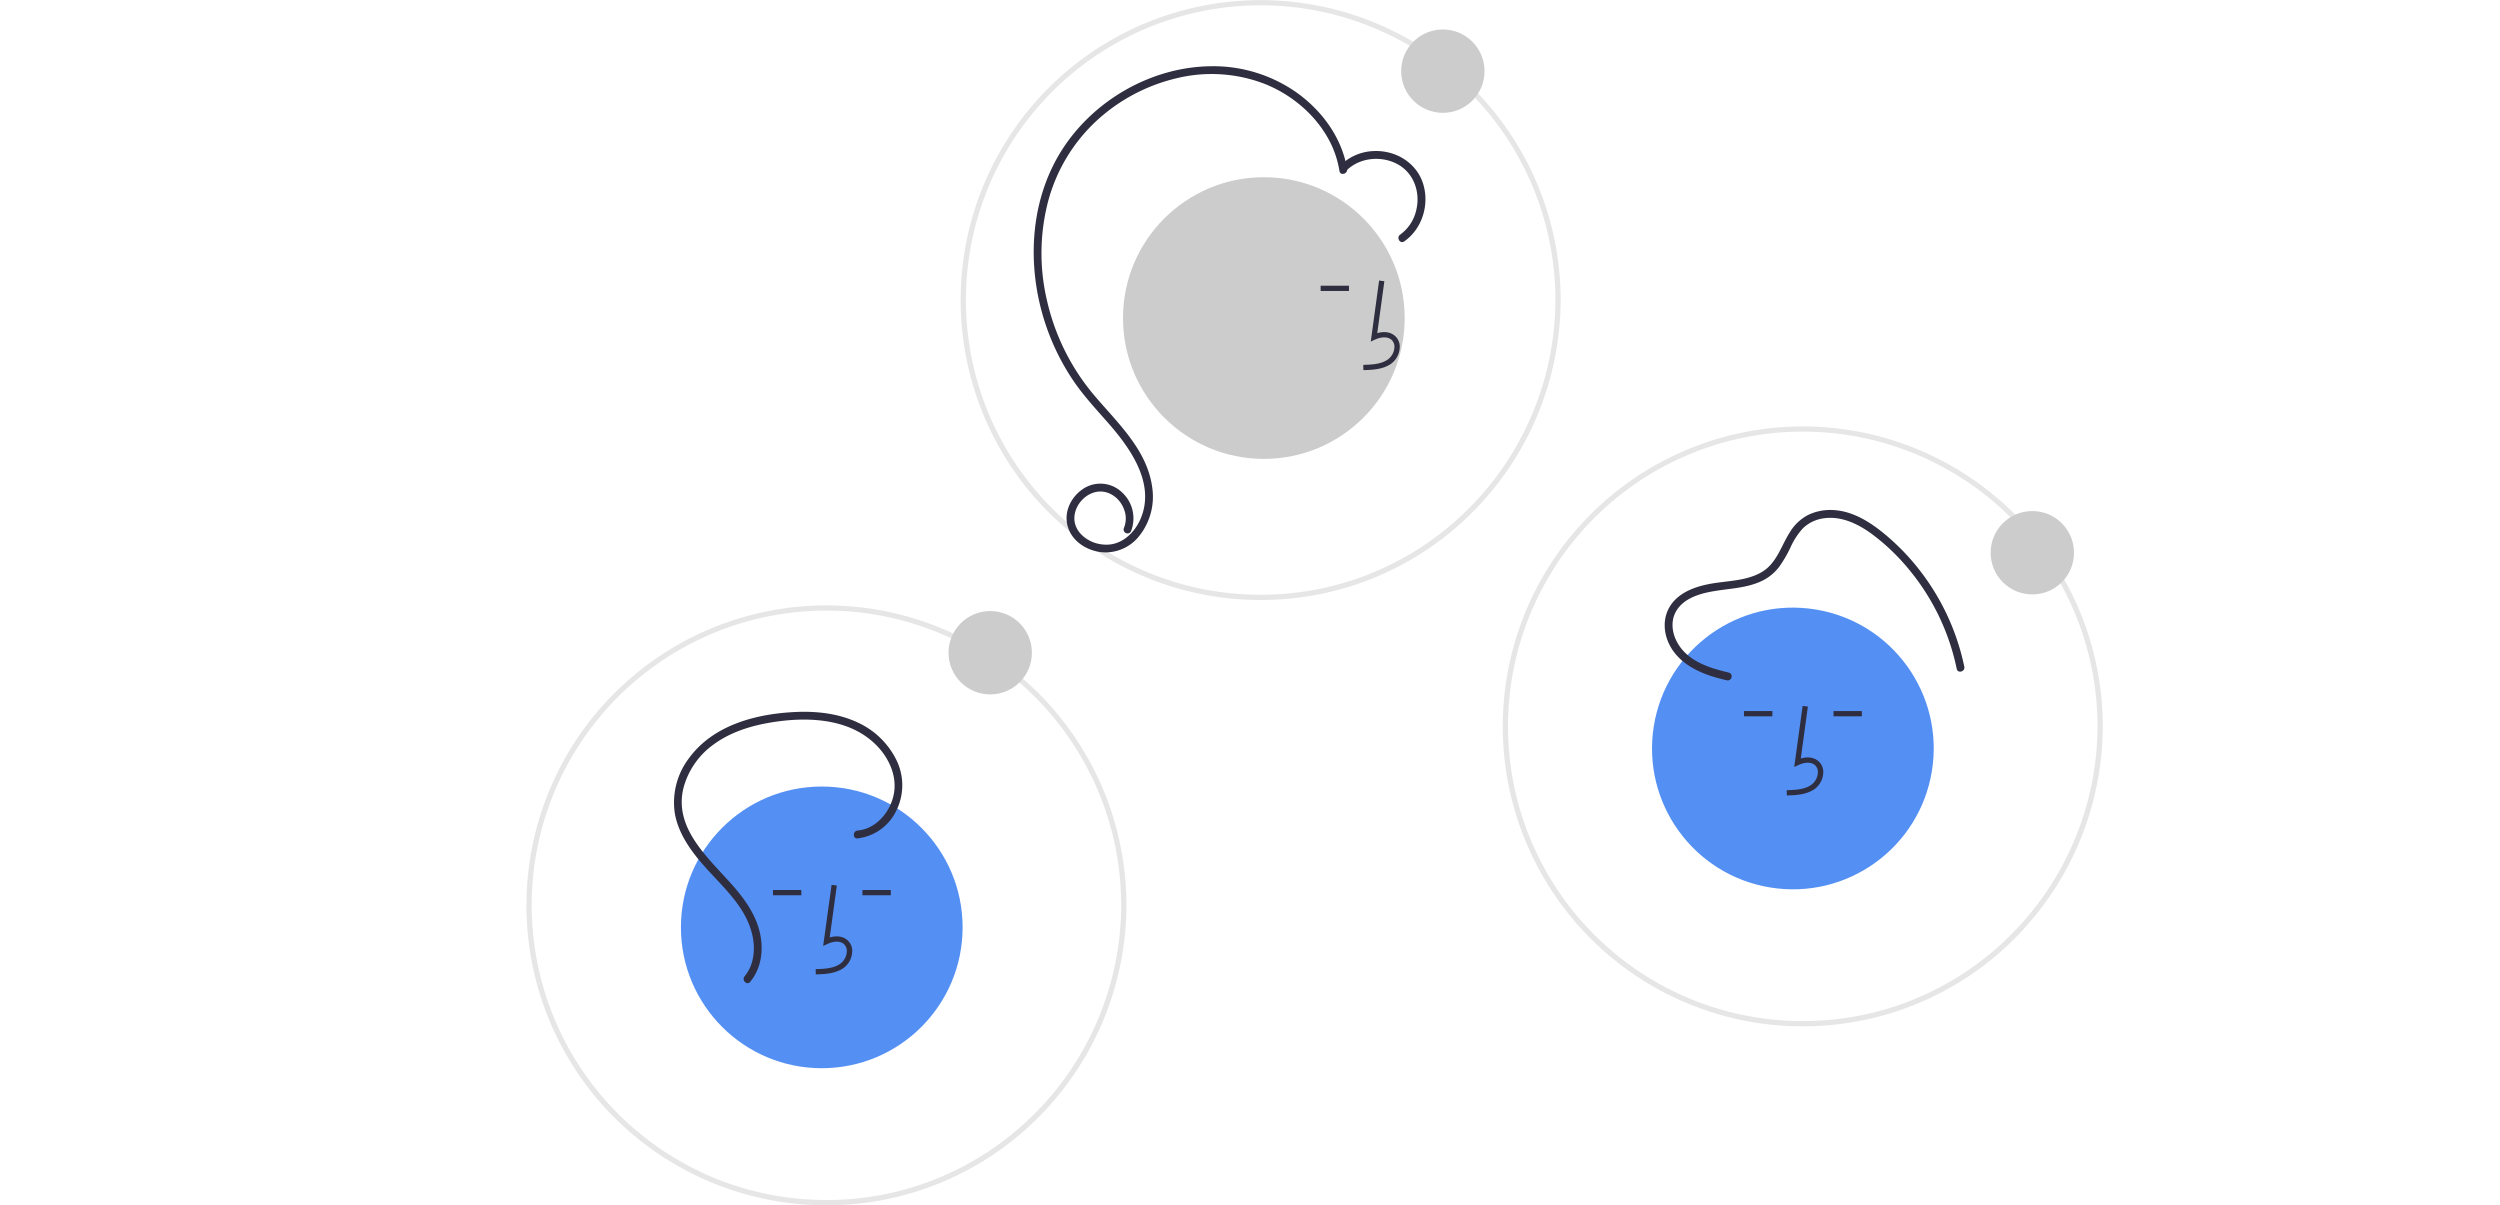 <svg id="acb0935a-a5d3-4db2-8c3a-1d54a68cd318" xmlns="http://www.w3.org/2000/svg" viewBox="0 0 950 458.04"><defs><style>.cls-1{fill:#e6e6e6;}.cls-2{fill:#ccc;}.cls-3{fill:#5490f4;}.cls-4{fill:#2f2e41;}</style></defs><path class="cls-1" d="M685,390a112.85,112.85,0,0,1-38.52-6.7h0l-.18-.06a113.65,113.65,0,0,1-15.64-7c-1.29-.7-2.59-1.44-3.87-2.21-.88-.52-1.75-1.06-2.62-1.6A114,114,0,1,1,799.05,276h0a114.57,114.57,0,0,1-54.75,97.41c-2,1.19-4,2.33-6.17,3.49-3,1.58-6,3-9.07,4.28l-.56.25c-1.06.43-2.11.84-3.17,1.24-.48.19-1,.38-1.5.56A113.7,113.7,0,0,1,685.09,390Zm-38.17-8.7.16.06a110.78,110.78,0,0,0,12.74,3.77A112.5,112.5,0,0,0,685,388h.11a111.71,111.71,0,0,0,38.06-6.65c.5-.18,1-.36,1.47-.55.84-.31,1.67-.64,2.49-1h0l.63-.26c3.16-1.3,6.34-2.79,9.46-4.43,2.15-1.14,4.14-2.27,6.06-3.44A112.54,112.54,0,0,0,797.05,276h0a112,112,0,1,0-171.83,94.7c.85.53,1.7,1.05,2.57,1.57,1.26.76,2.54,1.49,3.81,2.17a111.07,111.07,0,0,0,15.21,6.86Z"/><path class="cls-1" d="M479,228a112.85,112.85,0,0,1-38.52-6.7h0l-.18-.06a113.65,113.65,0,0,1-15.64-7c-1.29-.7-2.59-1.44-3.87-2.21-.88-.52-1.75-1.06-2.62-1.6A114,114,0,1,1,593.05,114h0a114.57,114.57,0,0,1-54.75,97.41c-2,1.19-4,2.33-6.17,3.49-3,1.58-6,3-9.07,4.28l-.56.25c-1.06.43-2.11.84-3.17,1.24-.48.19-1,.38-1.5.56A113.7,113.7,0,0,1,479.09,228Zm-38.17-8.7.16.06a110.78,110.78,0,0,0,12.74,3.77A112.5,112.5,0,0,0,479,226h.11a111.71,111.71,0,0,0,38.06-6.65c.5-.18,1-.36,1.47-.55.84-.31,1.67-.64,2.49-1h0l.63-.26c3.16-1.3,6.34-2.79,9.46-4.43,2.15-1.14,4.14-2.27,6.06-3.44A112.54,112.54,0,0,0,591.05,114h0a112,112,0,1,0-171.83,94.7c.85.53,1.7,1,2.57,1.57,1.26.76,2.54,1.49,3.81,2.17a111.07,111.07,0,0,0,15.21,6.86Z"/><path class="cls-1" d="M314,458a112.85,112.85,0,0,1-38.52-6.7h0l-.18-.06a113.65,113.65,0,0,1-15.64-7c-1.29-.7-2.59-1.44-3.87-2.21-.88-.52-1.75-1.06-2.62-1.6A114,114,0,1,1,428.05,344h0a114.57,114.57,0,0,1-54.75,97.41c-2,1.19-4,2.33-6.17,3.49-3,1.58-6,3-9.07,4.28l-.56.25c-1.06.43-2.11.84-3.17,1.24-.48.19-1,.38-1.5.56A113.7,113.7,0,0,1,314.09,458Zm-38.17-8.7.16.06a110.78,110.78,0,0,0,12.74,3.77A112.5,112.5,0,0,0,314,456h.11a111.71,111.71,0,0,0,38.06-6.65c.5-.18,1-.36,1.47-.55.84-.31,1.67-.64,2.49-1h0l.63-.26c3.16-1.3,6.34-2.79,9.46-4.43,2.15-1.14,4.14-2.27,6.06-3.44A112.54,112.54,0,0,0,426.05,344h0a112,112,0,1,0-171.83,94.7c.85.53,1.7,1.05,2.57,1.57,1.26.76,2.54,1.49,3.81,2.17A111.07,111.07,0,0,0,275.81,449.34Z"/><circle class="cls-2" cx="376.28" cy="248.04" r="15.84"/><circle class="cls-2" cx="548.28" cy="27.04" r="15.84"/><circle class="cls-2" cx="772.28" cy="210.04" r="15.84"/><circle class="cls-3" cx="681.27" cy="284.4" r="53.52" transform="translate(291.41 911.32) rotate(-80.78)"/><path class="cls-4" d="M657,255.59c-6.25-1.48-13-3.46-17.45-8.38-3.79-4.18-5.57-10.64-2.21-15.61,3.07-4.53,9.12-6.19,14.22-7,5.92-1,12-1.14,17.56-3.66a18.07,18.07,0,0,0,6.93-5.5,46.92,46.92,0,0,0,4.39-7.54,27.31,27.31,0,0,1,4.6-7.07,14,14,0,0,1,7.9-3.86c6.7-1,13.07,2.08,18.34,5.93A80.07,80.07,0,0,1,725.08,216a86.6,86.6,0,0,1,18.47,38.15c.39,1.89,3.28,1.09,2.89-.8a89.45,89.45,0,0,0-16.86-36.52,87.35,87.35,0,0,0-14.11-14.46c-5.44-4.37-11.71-8.19-18.86-8.55a19.36,19.36,0,0,0-9.59,1.9,17.45,17.45,0,0,0-6.68,6.22c-3.37,5.11-5,11.72-10.43,15.17s-12.4,3.54-18.65,4.51c-5.55.87-11.73,2.7-15.5,7.16-4.15,4.93-4,11.66-.89,17.1,3.45,6,9.86,9.35,16.3,11.31,1.66.51,3.34.93,5,1.33,1.88.44,2.68-2.45.8-2.89Z"/><path class="cls-4" d="M679,302.27l-.05-2c3.72-.1,7-.33,9.46-2.13a6.16,6.16,0,0,0,2.38-4.53,3.54,3.54,0,0,0-1.15-2.9c-1.64-1.38-4.27-.93-6.19,0l-1.65.76L685,268.23l2,.27-2.7,19.72c2.61-.76,5-.43,6.68,1a5.44,5.44,0,0,1,1.86,4.49,8.12,8.12,0,0,1-3.2,6.07C686.4,302.07,682.29,302.18,679,302.27Z"/><rect class="cls-4" x="696.73" y="270.2" width="10.77" height="2"/><rect class="cls-4" x="662.73" y="270.2" width="10.77" height="2"/><circle class="cls-3" cx="312.27" cy="352.4" r="53.52"/><path class="cls-4" d="M310,370.27l-.05-2c3.72-.1,7-.33,9.46-2.13a6.16,6.16,0,0,0,2.38-4.53,3.54,3.54,0,0,0-1.15-2.9c-1.64-1.38-4.27-.93-6.19,0l-1.65.76L316,336.23l2,.27-2.7,19.72c2.61-.76,5-.43,6.68,1a5.44,5.44,0,0,1,1.86,4.49,8.12,8.12,0,0,1-3.2,6.07C317.4,370.07,313.29,370.18,310,370.27Z"/><rect class="cls-4" x="327.73" y="338.2" width="10.77" height="2"/><rect class="cls-4" x="293.73" y="338.2" width="10.77" height="2"/><circle class="cls-2" cx="480.26" cy="120.86" r="53.52"/><path class="cls-4" d="M518.09,140.65l-.05-2c3.72-.1,7-.34,9.46-2.14a6.16,6.16,0,0,0,2.38-4.53,3.51,3.51,0,0,0-1.15-2.89c-1.64-1.38-4.27-.94-6.19-.06l-1.65.76,3.17-23.19,2,.27-2.7,19.73c2.61-.77,5-.44,6.68,1a5.46,5.46,0,0,1,1.86,4.49,8.16,8.16,0,0,1-3.2,6.08C525.51,140.44,521.4,140.56,518.09,140.65Z"/><rect class="cls-4" x="501.84" y="108.57" width="10.77" height="2"/><path class="cls-4" d="M511.9,64.18c-2-11.91-9.55-22.16-19.26-29.07a55.07,55.07,0,0,0-32.52-9.94c-22.49.24-44.48,12.84-56.54,31.75C390.22,77.86,390,105.21,399,127.85a87.55,87.55,0,0,0,8.74,16.62c3.87,5.74,8.57,10.81,13.14,16,8.51,9.67,18.27,23.11,12.57,36.61-2.11,5-6.56,9.51-12.21,9.87-4.78.3-10.07-2-12.19-6.48-2.37-5,.91-11,5.76-13,5.09-2.16,10.38,1,12.26,5.92a9.47,9.47,0,0,1,.09,7.06,1.55,1.55,0,0,0,.54,2.05,1.5,1.5,0,0,0,2.05-.53,13.42,13.42,0,0,0-3.36-14.85,11.86,11.86,0,0,0-15.31-1c-4.76,3.47-7.27,9.69-4.86,15.3,2.08,4.86,7.13,7.79,12.23,8.41a16.35,16.35,0,0,0,14.75-6.53,23.92,23.92,0,0,0,4.75-17.27C436.26,170.7,424,160.2,414.79,149a84.88,84.88,0,0,1-16.87-34.53,78.27,78.27,0,0,1,.32-37.78A64.2,64.2,0,0,1,416.58,46a67.89,67.89,0,0,1,30.24-16.2,56.15,56.15,0,0,1,33.69,2.05c11.28,4.47,21.28,13.32,26.05,24.58A38.43,38.43,0,0,1,509,65c.32,1.9,3.21,1.1,2.89-.8Z"/><path class="cls-4" d="M511.83,64.64c5-4.83,13.18-5.53,19.21-2.26,6.25,3.38,8.75,10.67,7.15,17.4a15.75,15.75,0,0,1-6.11,9.37c-1.58,1.09-.08,3.69,1.51,2.59,6.76-4.7,9.6-13.76,7.29-21.6-2.4-8.18-10.39-13.07-18.74-12.74a18.88,18.88,0,0,0-12.43,5.11C508.32,63.86,510.44,66,511.83,64.64Z"/><path class="cls-4" d="M325.89,318.59A18.72,18.72,0,0,0,340.62,308a21.66,21.66,0,0,0,.08-19.06,30.52,30.52,0,0,0-14.39-14.21c-7.29-3.53-15.53-4.51-23.56-4.19-15.12.61-31.78,4.86-41.07,17.75a27.83,27.83,0,0,0-5.3,20.42c1.18,7.59,5.8,14.17,10.74,19.83,5.17,5.94,11.14,11.3,15.22,18.1,3.54,5.89,5.44,13.3,3.08,20a14.69,14.69,0,0,1-2.48,4.35c-1.22,1.47.89,3.61,2.12,2.12,4.26-5.14,5.12-11.92,3.78-18.31-1.48-7-5.73-13-10.39-18.29-9.05-10.34-22.54-21.63-18.73-37.08a29.72,29.72,0,0,1,11.5-16.57c6-4.39,13.24-6.8,20.54-8.11,14-2.51,30.9-2.25,41.46,8.64,4.39,4.52,7.4,10.85,6.6,17.27-.73,5.78-4.43,11.46-9.83,13.87a12.94,12.94,0,0,1-4.1,1.07c-1.9.18-1.92,3.18,0,3Z"/></svg>